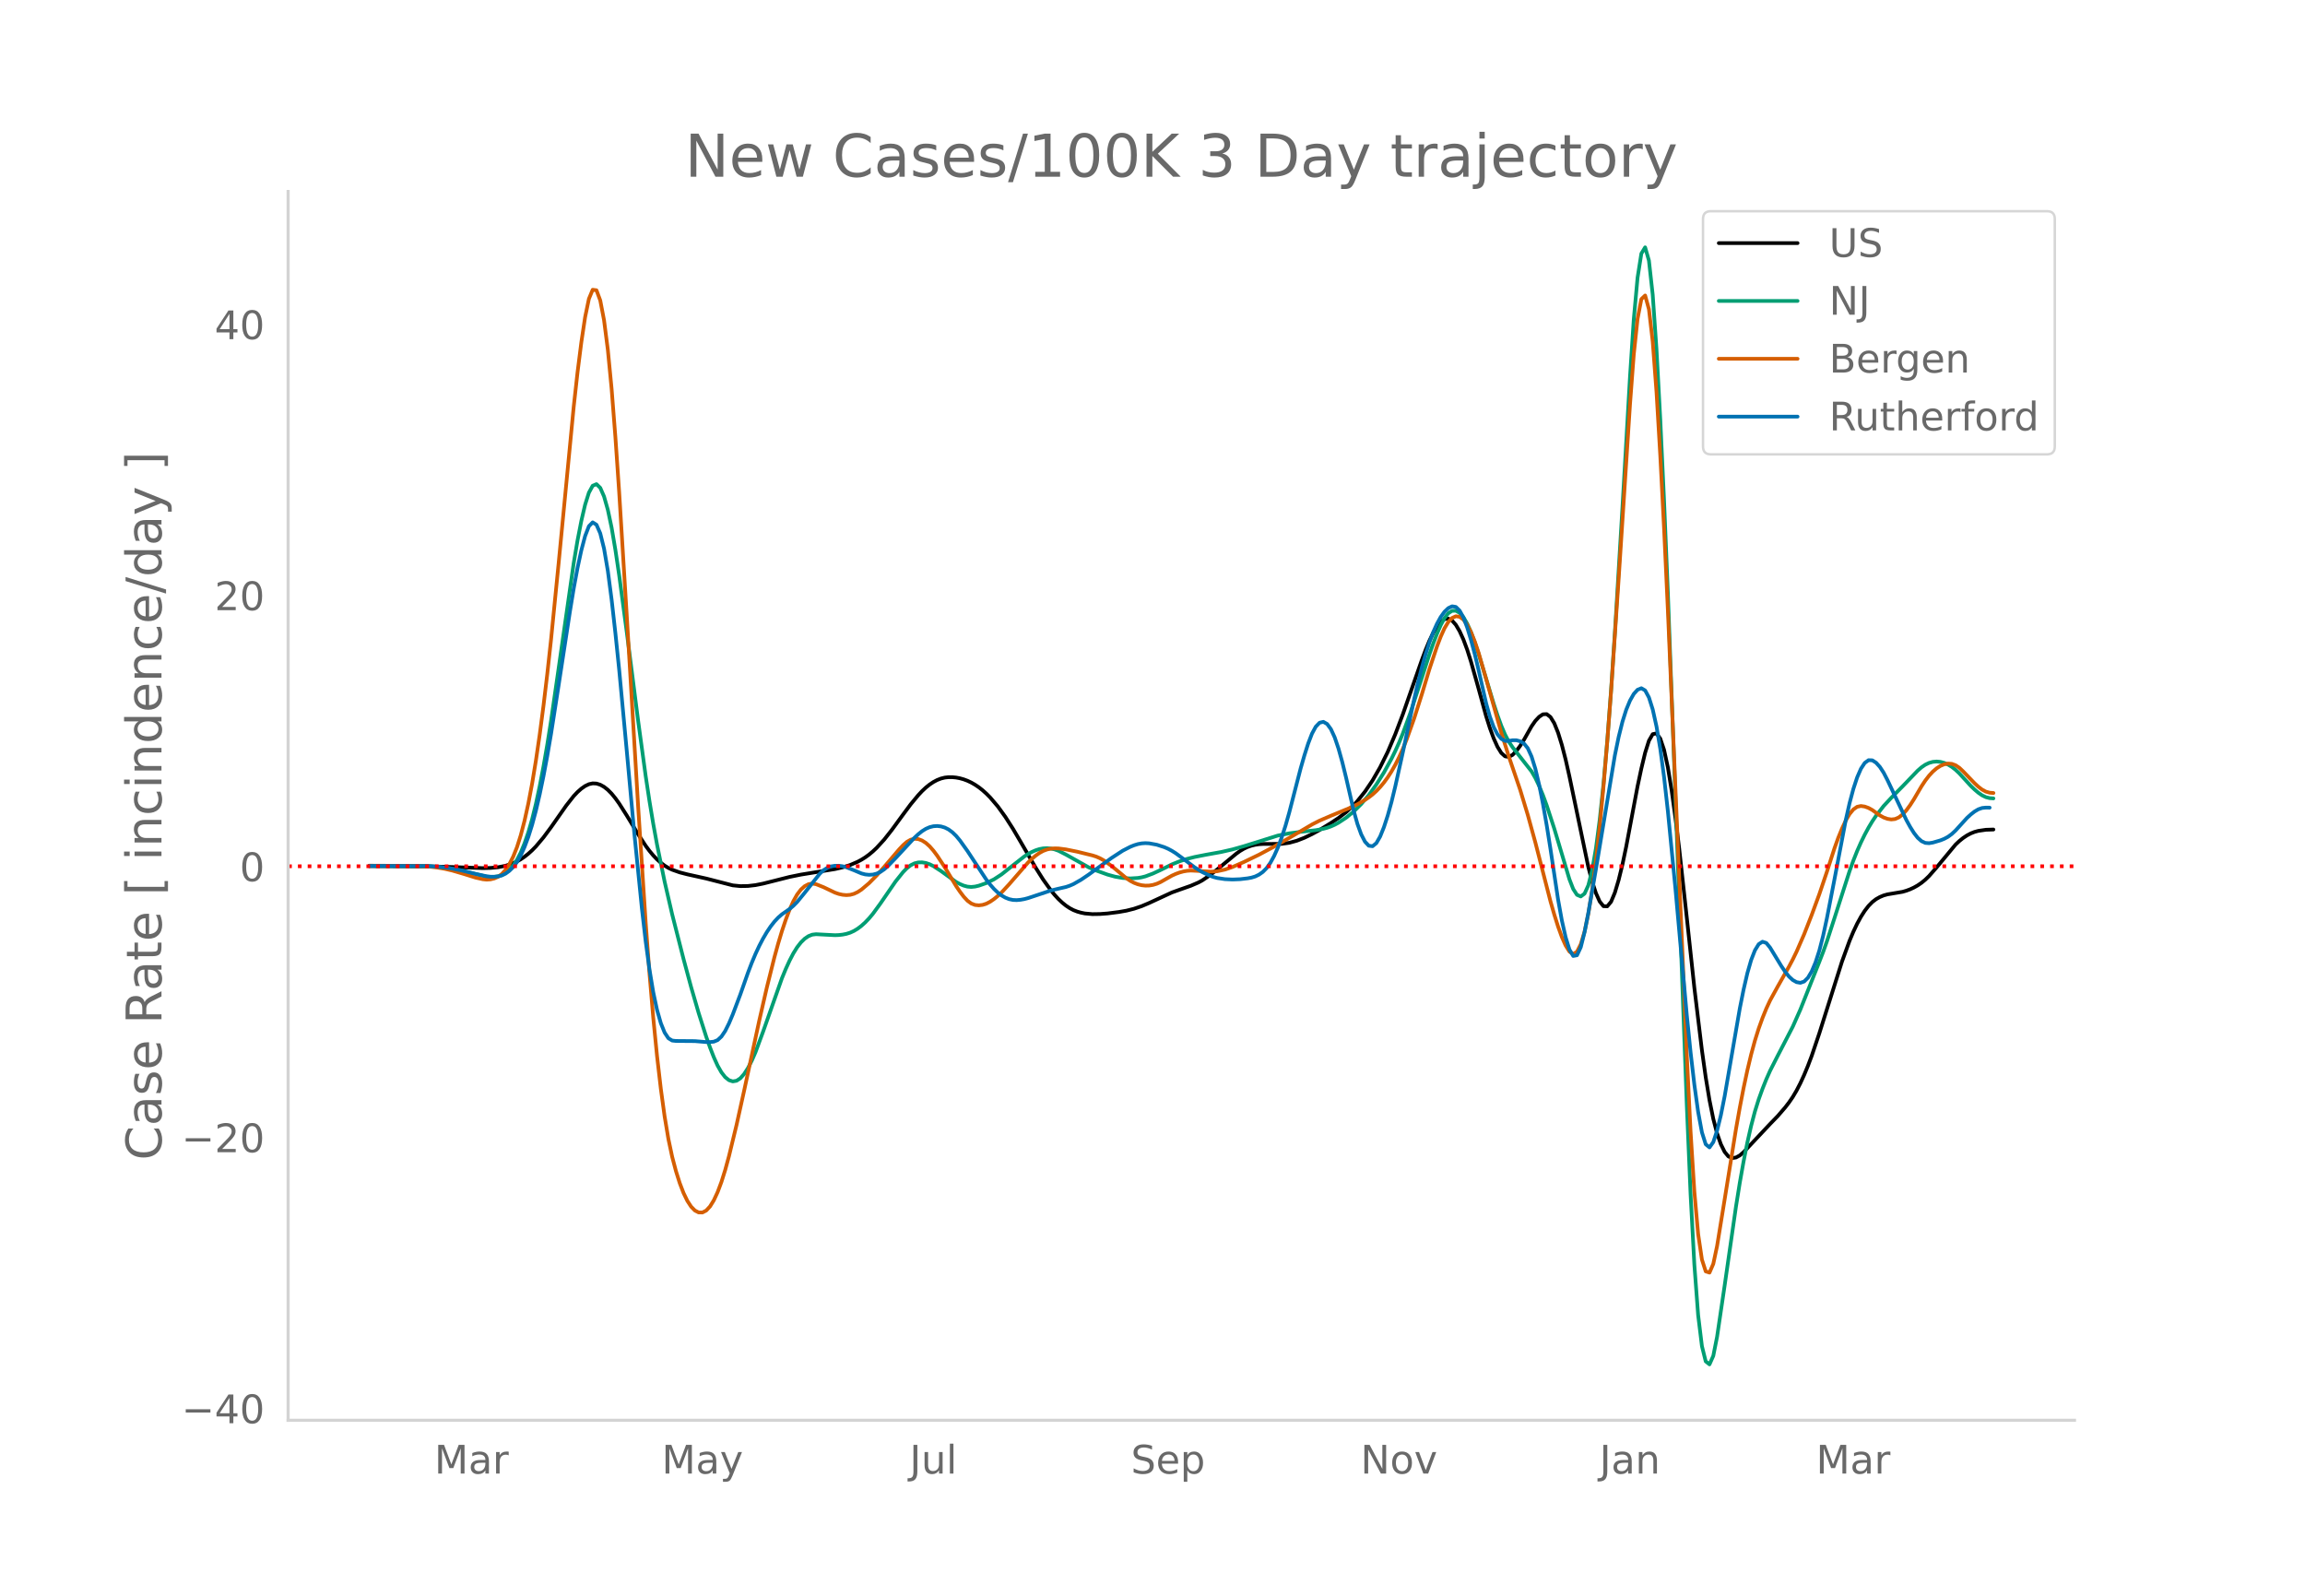 <svg height="864" viewBox="0 0 936 648" width="1248" xmlns="http://www.w3.org/2000/svg" xmlns:xlink="http://www.w3.org/1999/xlink"><defs><style>*{stroke-linecap:butt;stroke-linejoin:round}</style></defs><g id="figure_1"><path d="M0 648h936V0H0z" style="fill:#fff" id="patch_1"/><g id="axes_1"><path d="M117 576.72h725.4V77.76H117z" style="fill:none" id="patch_2"/><path clip-path="url(#p8757c009ef)" d="m149.973 351.714 24.595.086 9.223.272 12.297.448 3.075-.076 3.074-.281 3.075-.602 3.074-1.036 1.537-.713 1.537-.876 1.538-1.044 1.537-1.213 1.537-1.39 1.537-1.574 3.074-3.653 3.075-4.14 6.149-8.773 3.074-3.912 1.537-1.623 1.537-1.357 1.538-1.077 1.537-.739 1.537-.34 1.537.073 1.537.478 1.538.857 1.537 1.207 1.537 1.554 1.537 1.884 1.537 2.148 3.075 4.84 4.611 7.596 3.075 4.717 1.537 2.07 1.537 1.835 1.537 1.604 1.537 1.377 1.538 1.156 1.537.938 1.537.732 3.074 1.086 3.075.79 7.686 1.706 10.76 2.768 3.074.308 3.075-.055 3.074-.354 3.074-.608 4.612-1.16 6.149-1.557 4.611-.94 6.15-1.004 7.685-1.236 3.074-.705 3.075-.946 3.074-1.33 1.537-.826 1.538-.96 1.537-1.119 1.537-1.281 1.537-1.444 3.075-3.356 3.074-3.896 4.612-6.305 3.074-4.134 3.074-3.713 1.537-1.642 1.538-1.442 1.537-1.234 1.537-1.026 1.537-.813 1.537-.599 1.538-.382 1.537-.172 1.537.005 1.537.152 1.537.292 1.538.432 1.537.578 1.537.727 1.537.88 1.537 1.04 1.538 1.209 1.537 1.38 1.537 1.551 3.074 3.604 3.075 4.26 3.074 4.803 3.074 5.224 6.15 10.592 3.074 4.865 3.074 4.288 1.537 1.887 1.537 1.676 1.538 1.46 1.537 1.244 1.537 1.027 1.537.812 1.537.603 1.537.437 1.538.311 3.074.278 3.074-.047 3.075-.23 4.611-.59 3.075-.544 3.074-.778 3.075-1.043 3.074-1.3 9.223-4.267 3.074-1.103 4.612-1.621 3.074-1.326 1.538-.832 3.074-2.063 3.074-2.44 7.686-6.358 1.537-1.098 1.538-.914 1.537-.717 1.537-.526 1.537-.362 1.537-.23 1.538-.1 7.686-.044 3.074-.432 3.074-.845 3.075-1.2 3.074-1.474 3.074-1.682 4.612-2.833 3.074-2.03 3.075-2.348 3.074-2.877 1.537-1.66 3.075-3.834 3.074-4.544 3.074-5.34 3.075-6.2 3.074-7.208 3.075-8.1 3.074-8.804 4.612-13.177 1.537-4.103 1.537-3.736 1.537-3.173 1.537-2.572 1.538-1.938 1.537-1.149 1.537-.202 1.537.774 1.537 1.733 1.537 2.6 1.538 3.379 1.537 4.137 1.537 4.85 3.074 10.93 3.075 11.215 1.537 4.857 1.537 4.155 1.537 3.414 1.538 2.49 1.537 1.383 1.537.239 1.537-.844 1.537-1.61 1.538-2.066 1.537-2.456 3.074-5.452 1.537-2.205 1.537-1.647 1.538-1.024 1.537-.079 1.537 1.189 1.537 2.52 1.537 3.82 1.538 4.965 1.537 5.954 1.537 6.839 7.686 36.843 1.537 5.865 1.537 4.679 1.538 3.432 1.537 1.89 1.537.052 1.537-1.846 1.537-3.673 1.537-5.145 1.538-6.264 1.537-7.31 4.611-24.498 1.538-7.212 1.537-6.402 1.537-4.89 1.537-2.674 1.537-.307 1.538 2.11 1.537 4.574 1.537 7.05 1.537 9.41 1.537 11.198 1.537 12.415 3.075 27.977 3.074 28.548 3.075 25.367 1.537 10.965 1.537 9.314 1.537 7.588 1.537 5.9 1.538 4.409 1.537 3.112 1.537 1.854 1.537.658 1.537-.238 1.538-.833 1.537-1.324 4.611-4.913 6.15-6.54 3.073-3.168 3.075-3.566 1.537-1.995 1.537-2.247 1.537-2.6 1.538-2.976 1.537-3.349 1.537-3.707 1.537-4.052 3.075-9.108 9.223-29.19 3.074-8.443 1.537-3.666 1.537-3.245 1.538-2.823 1.537-2.406 1.537-1.992 1.537-1.578 1.537-1.182 1.538-.87 1.537-.64 1.537-.43 6.149-1.04 1.537-.452 1.537-.573 1.537-.714 1.537-.867 1.538-1.05 1.537-1.264 1.537-1.485 3.074-3.514 7.686-9.263 1.538-1.447 1.537-1.233 1.537-1.024 1.537-.818 1.537-.616 1.538-.421 3.074-.45 3.074-.106h0" style="fill:none;stroke:#000;stroke-linecap:round;stroke-width:1.5" id="line2d_1"/><path clip-path="url(#p8757c009ef)" d="m149.973 351.59 23.058.103 4.611.306 4.612.576 4.611.896 10.76 2.51 1.538.113 1.537-.042 1.537-.216 1.537-.495 1.538-.88 1.537-1.286 1.537-1.717 1.537-2.286 1.537-2.991 1.538-3.723 1.537-4.473 1.537-5.308 1.537-6.23 1.537-7.158 1.537-8.036 1.538-8.861 1.537-9.678 3.074-21.265 6.149-42.913 1.537-9.112 1.537-7.889 1.538-6.588 1.537-4.896 1.537-2.81 1.537-.646 1.537 1.494 1.538 3.507 1.537 5.396 1.537 7.26 1.537 9.033 1.537 10.34 3.075 23.037 4.611 35.942 3.075 22.541 1.537 10.158 1.537 9.262 1.537 8.406 3.075 15.027 3.074 13.314 4.612 18.125 3.074 11.382 3.074 10.583 3.075 9.63 1.537 4.333 1.537 3.948 1.537 3.405 1.537 2.702 1.538 1.97 1.537 1.233 1.537.493 1.537-.254 1.537-1.003 1.538-1.734 1.537-2.384 1.537-2.95 1.537-3.502 3.074-8.323 7.686-21.77 1.538-3.722 1.537-3.376 1.537-2.96 1.537-2.476 1.537-1.98 1.538-1.505 1.537-1.049 1.537-.598 1.537-.183 4.612.245 3.074.153 1.537-.058 1.537-.175 1.538-.303 1.537-.477 1.537-.702 1.537-.934 1.537-1.167 1.538-1.392 1.537-1.612 1.537-1.831 3.074-4.213 6.15-8.935 3.074-3.843 1.537-1.57 1.537-1.181 1.537-.773 1.537-.373 1.537-.035 1.538.247 1.537.517 1.537.77 3.074 1.989 6.15 4.45 1.536.827 1.538.649 1.537.414 1.537.127 1.537-.156 1.537-.359 3.075-1.071 3.074-1.512 3.074-2 4.612-3.659 4.612-3.611 1.537-1 1.537-.84 1.537-.678 1.537-.493 1.538-.286 1.537-.073 1.537.138 1.537.343 1.537.543 3.075 1.567 9.223 5.171 3.074 1.306 4.612 1.66 3.074.844 3.075.525 3.074.182 3.074-.188 1.538-.257 1.537-.393 3.074-1.149 3.074-1.426 4.612-2.285 3.074-1.24 3.075-.993 3.074-.778 4.612-.908 6.148-1.105 4.612-1.055 4.612-1.305 13.834-4.328 4.612-.9 4.611-.612 6.15-.656 3.074-.573 1.537-.412 1.537-.545 1.537-.685 1.537-.822 3.075-2.024 3.074-2.505 3.075-3.05 3.074-3.663 3.074-4.266 3.075-4.865 3.074-5.603 1.537-3.139 1.537-3.413 1.538-3.732 3.074-8.427 4.612-14.068 3.074-9.556 1.537-4.365 1.537-3.983 1.538-3.552 1.537-2.879 1.537-1.962 1.537-.996 1.537-.039 1.537.878 1.538 1.754 1.537 2.622 1.537 3.458 1.537 4.132 1.537 4.649 6.15 20.29 1.536 4.673 1.538 4.236 1.537 3.594 1.537 2.91 1.537 2.28 7.686 9.77 1.537 2.674 1.537 3.214 1.538 3.74 1.537 4.183 3.074 9.433 6.149 20.553 1.537 3.96 1.537 2.373 1.538.656 1.537-1.149 1.537-3.398 1.537-6.091 1.537-8.873 1.538-11.67 1.537-14.543 1.537-17.49 1.537-20.451 1.537-23.223 3.075-50.941 3.074-53.166 1.537-23.37 1.537-16.903 1.538-9.785 1.537-2.539 1.537 5.347 1.537 13.874 1.537 22.15 1.538 28.529 1.537 33.012 1.537 37.116 3.074 83.417 4.612 124.79 1.537 36.209 1.537 28.664 1.537 20.487 1.538 12.604 1.537 6.18 1.537 1.221 1.537-3.448 1.537-7.739 3.075-20.808 4.611-32.125 1.538-9.605 1.537-8.66 1.537-7.717 1.537-6.771 1.537-5.827 1.537-4.93 1.538-4.267 1.537-3.842 1.537-3.464 3.074-6.05 6.15-11.887 3.074-6.934 7.686-19.34 1.537-3.972 1.537-4.303 3.074-9.461 6.149-19.158 1.537-4.265 1.537-3.87 1.538-3.485 1.537-3.145 1.537-2.85 1.537-2.565 1.537-2.29 3.075-3.954 3.074-3.304 4.612-4.67 6.148-6.4 1.538-1.343 1.537-1.051 1.537-.736 1.537-.426 1.537-.133 1.538.14 1.537.408 1.537.676 1.537.94 1.537 1.199 1.538 1.457 4.611 5.042 1.537 1.479 1.538 1.315 1.537 1.07 1.537.74 1.537.393 1.537.11h0" style="fill:none;stroke:#009e73;stroke-linecap:round;stroke-width:1.5" id="line2d_2"/><path clip-path="url(#p8757c009ef)" d="m149.973 351.518 19.983.099 4.612.304 3.074.371 3.075.533 3.074.718 4.611 1.359 4.612 1.442 3.074.696 1.538.148 1.537-.103 1.537-.371 1.537-.67 1.537-1.12 1.538-1.715 1.537-2.343 1.537-3.006 1.537-3.844 1.537-4.857 1.538-5.905 1.537-6.969 1.537-8.104 1.537-9.312 1.537-10.529 1.537-11.72 1.538-12.885 1.537-14.044 3.074-30.9 6.149-63.807 1.537-13.85 1.537-12.132 1.538-10.232 1.537-7.42 1.537-3.694 1.537.214 1.537 4.125 1.538 8.042 1.537 11.969 1.537 15.897 1.537 19.635 1.537 22.423 3.075 49.986 4.611 77.339 3.075 47.422 1.537 20.566 1.537 18.04 1.537 15.556 1.537 13.278 1.538 11.207 1.537 9.178 1.537 7.246 1.537 5.806 1.537 4.86 1.538 4.01 1.537 3.168 1.537 2.354 1.537 1.57 1.537.791 1.537.007 1.538-.807 1.537-1.652 1.537-2.497 1.537-3.312 1.537-4.101 1.538-4.884 1.537-5.626 3.074-12.677 3.075-13.894 6.148-28.488 3.075-13.422 3.074-12.28 1.537-5.587 1.537-5.095 1.538-4.58 1.537-4.051 1.537-3.432 1.537-2.726 1.537-2.016 1.538-1.376 1.537-.81 1.537-.255 1.537.257 3.075 1.232 4.611 2.2 1.537.532 1.537.34 1.538.138 1.537-.113 1.537-.411 1.537-.72 1.537-1.014 3.075-2.602 3.074-3.111 3.075-3.495 6.148-7.197 1.538-1.627 1.537-1.344 1.537-.876 1.537-.372 1.537.124 1.537.576 1.538.982 1.537 1.38 1.537 1.76 1.537 2.051 3.075 4.699 4.611 7.637 1.537 2.254 1.538 2.036 1.537 1.661 1.537 1.131 1.537.59 1.537.15 1.538-.184 1.537-.501 1.537-.805 1.537-1.055 1.537-1.25 1.537-1.432 3.075-3.322 7.686-8.845 1.537-1.473 1.537-1.302 1.537-1.09 1.538-.839 1.537-.577 1.537-.327 1.537-.127 1.537.022 3.075.391 4.611.942 6.149 1.5 1.537.49 1.537.667 1.538.859 3.074 2.203 3.074 2.52 3.075 2.56 1.537 1.036 1.537.81 1.537.588 1.538.372 1.537.166 1.537-.04 1.537-.252 1.537-.468 1.537-.684 4.612-2.613 1.537-.694 1.537-.566 1.538-.424 1.537-.266 1.537-.108 3.074.147 4.612.272 1.537-.01 1.537-.14 3.075-.668 3.074-1.04 4.612-2.03 6.148-2.967 6.15-3.295 7.685-4.444 7.686-4.534 3.074-1.563 4.612-1.982 7.686-3.187 3.074-1.47 3.075-1.776 1.537-1.03 1.537-1.182 1.537-1.391 1.537-1.612 1.538-1.84 1.537-2.102 1.537-2.4 1.537-2.71 1.537-3.051 1.538-3.42 1.537-3.797 3.074-8.626 3.075-9.658 3.074-10.21 3.074-9.22 1.538-4.045 1.537-3.415 1.537-2.545 1.537-1.626 1.537-.707 1.537.22 1.538 1.155 1.537 2.09 1.537 3.005 1.537 3.82 1.537 4.53 3.075 10.661 6.149 21.8 3.074 9.722 4.612 13.545 3.074 10.143 3.074 11.187 6.149 23.937 1.537 5.328 1.537 4.886 1.538 4.253 1.537 3.431 1.537 2.47 1.537 1.002 1.537-.97 1.538-3.045 1.537-5.133 1.537-7.305 1.537-9.556 1.537-11.825 1.538-14.073 1.537-16.228 1.537-18.29 1.537-20.33 3.074-45.54 4.612-70.926 1.537-20.318 1.537-14.435 1.538-8.001 1.537-1.464 1.537 5.589 1.537 13.16 1.537 20.47 1.538 25.954 1.537 29.615 1.537 32.912 7.686 180.855 1.537 30.966 1.537 24.372 1.537 17.242 1.538 10.37 1.537 4.786 1.537.493 1.537-3.544 1.537-7.247 3.075-18.929 4.611-28.638 1.538-8.662 1.537-7.945 1.537-7.2 1.537-6.427 1.537-5.647 1.537-4.893 1.538-4.274 1.537-3.787 1.537-3.326 3.074-5.599 4.612-8.156 1.537-2.91 1.537-3.152 3.075-7.08 3.074-7.855 3.075-8.37 3.074-9.09 3.074-9.54 1.537-4.277 1.538-3.787 1.537-3.271 1.537-2.63 1.537-1.861 1.537-1.068 1.538-.316 1.537.226 1.537.559 1.537.85 3.075 2.182 1.537.847 1.537.555 1.537.243 1.537-.165 1.538-.668 1.537-1.192 1.537-1.695 1.537-2.099 1.537-2.403 3.075-5.247 1.537-2.328 1.537-1.992 1.537-1.657 1.537-1.32 1.538-.983 1.537-.643 1.537-.293 1.537.11 1.537.568 1.538 1.037 1.537 1.46 4.611 4.794 1.538 1.42 1.537 1.183 1.537.822 1.537.435 1.537.12h0" style="fill:none;stroke:#d55e00;stroke-linecap:round;stroke-width:1.5" id="line2d_3"/><path clip-path="url(#p8757c009ef)" d="m149.973 351.602 23.058.068 4.611.274 4.612.53 4.611.846 6.149 1.506 4.612 1.013 1.537.156 1.537.02 1.537-.136 1.537-.39 1.538-.745 1.537-1.118 1.537-1.517 1.537-2.049 1.537-2.713 1.538-3.404 1.537-4.108 1.537-4.887 1.537-5.738 1.537-6.597 1.537-7.415 1.538-8.194 1.537-8.966 3.074-19.715 4.612-30.095 1.537-9.349 1.537-8.277 1.537-7.11 1.538-5.83 1.537-3.984 1.537-1.568 1.537.958 1.537 3.512 1.538 6.192 1.537 9.002 1.537 11.69 1.537 13.654 1.537 14.89 3.075 32.9 3.074 33.54 3.074 30.498 1.538 13.363 1.537 11.361 1.537 9.247 1.537 7.182 1.537 5.373 1.538 3.818 1.537 2.315 1.537.933 1.537.167 7.686.061 4.612.388 1.537-.009 1.537-.16 1.537-.632 1.537-1.421 1.538-2.276 1.537-3.08 1.537-3.635 3.074-8.136 3.075-8.742 1.537-4.028 1.537-3.661 1.537-3.297 1.537-2.95 1.538-2.621 1.537-2.294 1.537-1.969 1.537-1.65 1.537-1.341 3.075-2.14 1.537-1.282 1.537-1.551 3.075-3.746 6.148-7.782 1.538-1.402 1.537-.977 1.537-.568 1.537-.246 1.537-.011 1.537.206 1.538.413 3.074 1.204 3.074 1.306 1.538.397 1.537.157 1.537-.092 1.537-.38 1.537-.707 1.538-1.042 1.537-1.355 3.074-3.181 7.686-8.3 1.537-1.427 1.537-1.235 1.538-.96 1.537-.669 1.537-.38 1.537-.098 1.537.175 1.538.455 1.537.772 1.537 1.13 1.537 1.492 1.537 1.838 3.075 4.307 7.686 11.671 1.537 1.97 1.537 1.746 1.537 1.468 1.537 1.178 1.538.89 1.537.608 1.537.331 1.537.069 1.537-.134 1.538-.275 1.537-.403 9.223-3.073 3.074-.749 3.075-.698 1.537-.516 1.537-.671 3.074-1.751 3.075-2.081 9.223-6.704 4.612-3.007 3.074-1.585 1.537-.623 1.537-.475 1.538-.291 1.537-.102 1.537.08 3.074.564 3.075.99 1.537.673 1.537.817 1.537.965 3.075 2.27 4.611 3.463 3.075 1.923 3.074 1.476 1.537.544 1.537.408 3.075.454 3.074.142 3.074-.12 3.075-.357 1.537-.285 1.537-.466 1.537-.748 1.538-1.08 1.537-1.55 1.537-2.158 1.537-2.798 1.537-3.437 1.538-4.088 1.537-4.75 1.537-5.416 4.611-17.85 1.538-5.323 1.537-4.82 1.537-3.99 1.537-2.825 1.537-1.597 1.538-.367 1.537.867 1.537 2.105 1.537 3.344 1.537 4.54 1.538 5.512 1.537 6.264 3.074 13.356 1.537 5.473 1.538 4.236 1.537 2.983 1.537 1.637 1.537.197 1.537-1.26 1.537-2.665 1.538-3.811 1.537-4.699 1.537-5.534 1.537-6.313 3.075-13.863 4.611-21.678 1.537-6.626 1.538-6.052 1.537-5.437 1.537-4.782 1.537-4.12 1.537-3.455 1.538-2.793 1.537-2.127 1.537-1.463 1.537-.745 1.537.243 1.537 1.5 1.538 2.809 1.537 4.065 1.537 5.05 1.537 5.768 1.537 6.428 3.075 13.541 1.537 5.485 1.537 4.192 1.537 2.93 1.538 1.811 1.537.835 1.537.001 1.537-.272 1.537.015 1.538.417 1.537.915 1.537 1.904 1.537 3.384 1.537 4.962 1.537 6.486 1.538 7.747 1.537 8.742 1.537 9.685 3.074 20.422 1.538 8.522 1.537 6.806 1.537 4.98 1.537 2.616 1.537-.288 1.538-3.3 1.537-6.105 1.537-7.874 3.074-17.689 7.686-46.194 1.537-7.48 1.538-6.168 1.537-4.885 1.537-3.728 1.537-2.702 1.537-1.7 1.538-.613 1.537.901 1.537 2.842 1.537 4.869 1.537 6.925 1.538 9.132 1.537 11.489 1.537 13.74 3.074 31.511 4.612 51.304 1.537 15.133 1.537 13.166 1.537 11.066 1.538 8.29 1.537 4.839 1.537 1.254 1.537-2.152 1.537-4.66 1.538-6.273 1.537-7.704 6.149-35.626 1.537-7.666 1.537-6.667 1.537-5.342 1.537-3.94 1.537-2.493 1.538-.997 1.537.508 1.537 1.877 4.612 7.57 1.537 2.269 1.537 1.928 1.537 1.411 1.537.86 1.538.267 1.537-.53 1.537-1.536 1.537-2.58 1.537-3.638 1.538-4.771 1.537-5.976 1.537-7.106 3.074-15.828 4.612-24.211 1.537-6.818 1.537-5.751 1.537-4.672 1.538-3.532 1.537-2.332 1.537-1.12 1.537.048 1.537.986 1.538 1.696 1.537 2.362 1.537 2.968 7.686 16.244 1.537 2.792 1.537 2.45 1.537 1.973 1.538 1.357 1.537.715 1.537.119 1.537-.254 3.075-.901 1.537-.62 1.537-.828 1.537-1.123 1.537-1.435 4.612-5.078 1.537-1.412 1.537-1.2 1.538-.908 1.537-.538 1.537-.153 1.537.02h0" style="fill:none;stroke:#0072b2;stroke-linecap:round;stroke-width:1.5" id="line2d_4"/><path clip-path="url(#p8757c009ef)" d="M117 351.75h725.4" style="fill:none;stroke:red;stroke-dasharray:1.5,2.475;stroke-dashoffset:0;stroke-width:1.5" id="line2d_5"/><path d="M117 576.72V77.76" style="fill:none;stroke:#d3d3d3;stroke-linecap:square;stroke-linejoin:miter;stroke-width:1.25" id="patch_3"/><path d="M117 576.72h725.4" style="fill:none;stroke:#d3d3d3;stroke-linecap:square;stroke-linejoin:miter;stroke-width:1.25" id="patch_4"/><g id="matplotlib.axis_1"><g id="xtick_1"><g style="fill:#696969" transform="matrix(.16 0 0 -.16 176.383 598.378)" id="text_1"><defs><path d="M9.813 72.906h14.703l18.593-49.61 18.703 49.61h14.704V0H66.89v64.016l-18.797-50h-9.907l-18.796 50V0H9.813z" id="DejaVuSans-77"/><path d="M34.281 27.484q-10.89 0-15.093-2.484-4.204-2.484-4.204-8.5 0-4.781 3.157-7.594 3.156-2.797 8.562-2.797 7.485 0 12 5.297 4.516 5.297 4.516 14.078v2zm17.922 3.72V0H43.22v8.297Q40.14 3.328 35.547.953q-4.594-2.375-11.234-2.375-8.391 0-13.36 4.719Q6 8.016 6 15.922q0 9.219 6.172 13.906 6.187 4.688 18.437 4.688h12.61v.89q0 6.203-4.078 9.594-4.078 3.39-11.453 3.39-4.688 0-9.141-1.124-4.438-1.125-8.531-3.375v8.312q4.921 1.906 9.562 2.844 4.64.953 9.031.953 11.875 0 17.735-6.156 5.86-6.14 5.86-18.64z" id="DejaVuSans-97"/><path d="M41.11 46.297q-1.516.875-3.297 1.281Q36.03 48 33.89 48q-7.625 0-11.703-4.953-4.079-4.953-4.079-14.234V0H9.08v54.688h9.03v-8.5q2.844 4.984 7.375 7.39Q30.031 56 36.531 56q.922 0 2.047-.125 1.125-.11 2.484-.36z" id="DejaVuSans-114"/></defs><use xlink:href="#DejaVuSans-77"/><use x="86.279" xlink:href="#DejaVuSans-97"/><use x="147.559" xlink:href="#DejaVuSans-114"/></g></g><g id="xtick_2"><g style="fill:#696969" transform="matrix(.16 0 0 -.16 268.705 598.378)" id="text_2"><defs><path d="M32.172-5.078q-3.797-9.766-7.422-12.735-3.61-2.984-9.656-2.984H7.906v7.516h5.282q3.703 0 5.75 1.765Q21-9.766 23.483-3.219l1.61 4.094-22.11 53.813H12.5l17.094-42.766 17.093 42.766h9.516z" id="DejaVuSans-121"/></defs><use xlink:href="#DejaVuSans-77"/><use x="86.279" xlink:href="#DejaVuSans-97"/><use x="147.559" xlink:href="#DejaVuSans-121"/></g></g><g id="xtick_3"><g style="fill:#696969" transform="matrix(.16 0 0 -.16 369.362 598.378)" id="text_3"><defs><path d="M9.813 72.906h9.859V5.078q0-13.187-5-19.14-5-5.954-16.094-5.954h-3.75v8.297h3.078q6.531 0 9.219 3.672Q9.813-4.39 9.813 5.078z" id="DejaVuSans-74"/><path d="M8.5 21.578v33.11h8.984V21.922q0-7.766 3.016-11.656 3.031-3.875 9.094-3.875 7.265 0 11.484 4.64 4.234 4.64 4.234 12.656v31h8.985V0h-8.984v8.406Q42.047 3.422 37.718 1q-4.313-2.422-10.032-2.422-9.421 0-14.312 5.86Q8.5 10.296 8.5 21.578zM31.11 56z" id="DejaVuSans-117"/><path d="M9.422 75.984h8.984V0H9.422z" id="DejaVuSans-108"/></defs><use xlink:href="#DejaVuSans-74"/><use x="29.492" xlink:href="#DejaVuSans-117"/><use x="92.871" xlink:href="#DejaVuSans-108"/></g></g><g id="xtick_4"><g style="fill:#696969" transform="matrix(.16 0 0 -.16 459.24 598.378)" id="text_4"><defs><path d="M53.516 70.516V60.89q-5.61 2.687-10.594 4-4.984 1.328-9.625 1.328-8.047 0-12.422-3.125t-4.375-8.89q0-4.845 2.906-7.313 2.907-2.453 11.016-3.97l5.953-1.218q11.031-2.11 16.281-7.406 5.25-5.297 5.25-14.172 0-10.61-7.11-16.078-7.093-5.469-20.812-5.469-5.172 0-11.015 1.172Q13.14.922 6.89 3.219v10.156q6-3.36 11.765-5.078 5.766-1.703 11.328-1.703 8.438 0 13.032 3.312 4.593 3.328 4.593 9.485 0 5.359-3.297 8.39-3.296 3.032-10.812 4.547L27.484 33.5q-11.03 2.188-15.968 6.875-4.922 4.688-4.922 13.047 0 9.672 6.812 15.234 6.813 5.563 18.766 5.563 5.14 0 10.453-.938 5.328-.922 10.89-2.765z" id="DejaVuSans-83"/><path d="M56.203 29.594v-4.39H14.891q.593-9.282 5.593-14.142 5-4.859 13.938-4.859 5.172 0 10.031 1.266 4.86 1.265 9.656 3.812v-8.5Q49.266.734 44.187-.344 39.11-1.422 33.892-1.422q-13.094 0-20.735 7.61-7.64 7.625-7.64 20.625 0 13.421 7.25 21.296Q20.016 56 32.328 56q11.031 0 17.453-7.11 6.422-7.093 6.422-19.296zm-8.984 2.64q-.094 7.36-4.125 11.75-4.032 4.407-10.672 4.407-7.516 0-12.031-4.25-4.516-4.25-5.203-11.97z" id="DejaVuSans-101"/><path d="M18.11 8.203v-29H9.077v75.484h9.031v-8.296q2.844 4.875 7.157 7.234Q29.594 56 35.594 56q9.968 0 16.187-7.906 6.235-7.907 6.235-20.797T51.78 6.484q-6.218-7.906-16.187-7.906-6 0-10.328 2.375-4.313 2.375-7.157 7.25zm30.578 19.094q0 9.906-4.079 15.547-4.078 5.64-11.203 5.64-7.14 0-11.218-5.64-4.079-5.64-4.079-15.547 0-9.906 4.078-15.547 4.079-5.64 11.22-5.64 7.124 0 11.202 5.64t4.078 15.547z" id="DejaVuSans-112"/></defs><use xlink:href="#DejaVuSans-83"/><use x="63.477" xlink:href="#DejaVuSans-101"/><use x="125" xlink:href="#DejaVuSans-112"/></g></g><g id="xtick_5"><g style="fill:#696969" transform="matrix(.16 0 0 -.16 552.473 598.378)" id="text_5"><defs><path d="M9.813 72.906h13.28l32.329-60.984v60.984h9.562V0h-13.28L19.39 60.984V0H9.813z" id="DejaVuSans-78"/><path d="M30.61 48.39q-7.22 0-11.422-5.64-4.204-5.64-4.204-15.453 0-9.813 4.172-15.453 4.188-5.64 11.453-5.64 7.188 0 11.375 5.655 4.203 5.672 4.203 15.438 0 9.719-4.203 15.406-4.187 5.688-11.375 5.688zm0 7.61q11.718 0 18.406-7.625 6.703-7.61 6.703-21.078 0-13.422-6.703-21.078-6.688-7.64-18.407-7.64-11.765 0-18.437 7.64-6.656 7.656-6.656 21.078 0 13.469 6.656 21.078Q18.844 56 30.609 56z" id="DejaVuSans-111"/><path d="M2.984 54.688H12.5L29.594 8.797l17.093 45.89h9.516L35.687 0H23.485z" id="DejaVuSans-118"/></defs><use xlink:href="#DejaVuSans-78"/><use x="74.805" xlink:href="#DejaVuSans-111"/><use x="135.986" xlink:href="#DejaVuSans-118"/></g></g><g id="xtick_6"><g style="fill:#696969" transform="matrix(.16 0 0 -.16 649.525 598.378)" id="text_6"><defs><path d="M54.89 33.016V0h-8.984v32.719q0 7.765-3.031 11.61-3.031 3.858-9.078 3.858-7.281 0-11.484-4.64-4.204-4.625-4.204-12.64V0H9.08v54.688h9.03v-8.5q3.235 4.937 7.594 7.374Q30.078 56 35.797 56q9.422 0 14.25-5.828 4.844-5.828 4.844-17.156z" id="DejaVuSans-110"/></defs><use xlink:href="#DejaVuSans-74"/><use x="29.492" xlink:href="#DejaVuSans-97"/><use x="90.771" xlink:href="#DejaVuSans-110"/></g></g><g id="xtick_7"><g style="fill:#696969" transform="matrix(.16 0 0 -.16 737.457 598.378)" id="text_7"><use xlink:href="#DejaVuSans-77"/><use x="86.279" xlink:href="#DejaVuSans-97"/><use x="147.559" xlink:href="#DejaVuSans-114"/></g></g></g><g id="matplotlib.axis_2"><g id="ytick_1"><g style="fill:#696969" transform="matrix(.16 0 0 -.16 73.733 577.933)" id="text_8"><defs><path d="M10.594 35.5h62.593v-8.297H10.594z" id="DejaVuSans-8722"/><path d="M37.797 64.313 12.89 25.39h24.906zm-2.594 8.593H47.61V25.391h10.407v-8.203H47.609V0h-9.812v17.188H4.89v9.515z" id="DejaVuSans-52"/><path d="M31.781 66.406q-7.61 0-11.453-7.5Q16.5 51.422 16.5 36.375q0-14.984 3.828-22.484 3.844-7.5 11.453-7.5 7.672 0 11.5 7.5 3.844 7.5 3.844 22.484 0 15.047-3.844 22.531-3.828 7.5-11.5 7.5zm0 7.813q12.266 0 18.735-9.703 6.468-9.688 6.468-28.141 0-18.406-6.468-28.11-6.47-9.687-18.735-9.687-12.25 0-18.718 9.688-6.47 9.703-6.47 28.109 0 18.453 6.47 28.14Q19.53 74.22 31.78 74.22z" id="DejaVuSans-48"/></defs><use xlink:href="#DejaVuSans-8722"/><use x="83.789" xlink:href="#DejaVuSans-52"/><use x="147.412" xlink:href="#DejaVuSans-48"/></g></g><g id="ytick_2"><g style="fill:#696969" transform="matrix(.16 0 0 -.16 73.733 467.881)" id="text_9"><defs><path d="M19.188 8.297h34.421V0H7.33v8.297q5.609 5.812 15.296 15.594 9.703 9.797 12.188 12.64 4.734 5.313 6.609 9 1.89 3.688 1.89 7.25 0 5.813-4.078 9.469-4.078 3.672-10.625 3.672-4.64 0-9.797-1.61-5.14-1.609-11-4.89v9.969Q13.767 71.78 18.938 73q5.188 1.219 9.485 1.219 11.328 0 18.062-5.672 6.735-5.656 6.735-15.125 0-4.5-1.688-8.531-1.672-4.016-6.125-9.485-1.218-1.422-7.765-8.187-6.532-6.766-18.453-18.922z" id="DejaVuSans-50"/></defs><use xlink:href="#DejaVuSans-8722"/><use x="83.789" xlink:href="#DejaVuSans-50"/><use x="147.412" xlink:href="#DejaVuSans-48"/></g></g><g id="ytick_3"><use xlink:href="#DejaVuSans-48" style="fill:#696969" transform="matrix(.16 0 0 -.16 97.32 357.83)" id="text_10"/></g><g id="ytick_4"><g style="fill:#696969" transform="matrix(.16 0 0 -.16 87.14 247.778)" id="text_11"><use xlink:href="#DejaVuSans-50"/><use x="63.623" xlink:href="#DejaVuSans-48"/></g></g><g id="ytick_5"><g style="fill:#696969" transform="matrix(.16 0 0 -.16 87.14 137.726)" id="text_12"><use xlink:href="#DejaVuSans-52"/><use x="63.623" xlink:href="#DejaVuSans-48"/></g></g><g style="fill:#696969" transform="matrix(0 -.2 -.2 0 65.573 471.138)" id="text_13"><defs><path d="M64.406 67.281v-10.39q-4.984 4.64-10.625 6.922-5.64 2.296-11.984 2.296-12.5 0-19.14-7.64-6.641-7.64-6.641-22.094 0-14.406 6.64-22.047 6.64-7.64 19.14-7.64 6.345 0 11.985 2.296 5.64 2.297 10.625 6.938V5.609Q59.234 2.094 53.437.33q-5.78-1.75-12.218-1.75-16.563 0-26.094 10.124-9.516 10.14-9.516 27.672 0 17.578 9.516 27.703 9.531 10.14 26.094 10.14 6.531 0 12.312-1.734 5.797-1.734 10.875-5.203z" id="DejaVuSans-67"/><path d="M44.281 53.078v-8.5q-3.797 1.953-7.906 2.922-4.094.984-8.5.984-6.688 0-10.031-2.047-3.344-2.046-3.344-6.156 0-3.125 2.39-4.906 2.391-1.781 9.626-3.39l3.078-.688q9.562-2.047 13.593-5.781 4.032-3.735 4.032-10.422 0-7.625-6.032-12.078-6.03-4.438-16.578-4.438-4.39 0-9.156.86Q10.688.296 5.422 2v9.281q4.984-2.594 9.812-3.89 4.829-1.282 9.579-1.282 6.343 0 9.75 2.172 3.421 2.172 3.421 6.125 0 3.656-2.468 5.61-2.453 1.953-10.813 3.765l-3.125.735q-8.344 1.75-12.062 5.39-3.704 3.64-3.704 9.985 0 7.718 5.47 11.906Q16.75 56 26.811 56q4.97 0 9.36-.734 4.406-.72 8.11-2.188z" id="DejaVuSans-115"/><path d="M44.39 34.188q3.172-1.079 6.172-4.594 3-3.516 6.032-9.672L66.609 0H56l-9.313 18.703q-3.624 7.328-7.015 9.719-3.39 2.39-9.25 2.39h-10.75V0h-9.86v72.906h22.266q12.5 0 18.656-5.234 6.157-5.219 6.157-15.766 0-6.89-3.203-11.437-3.204-4.532-9.297-6.282zM19.673 64.797V38.922h12.406q7.125 0 10.766 3.297 3.64 3.297 3.64 9.687 0 6.39-3.64 9.64-3.64 3.25-10.766 3.25z" id="DejaVuSans-82"/><path d="M18.313 70.219V54.688h18.5v-6.985h-18.5V18.016q0-6.688 1.828-8.594 1.828-1.906 7.453-1.906h9.218V0h-9.218q-10.407 0-14.36 3.875-3.953 3.89-3.953 14.14v29.688H2.687v6.984h6.594V70.22z" id="DejaVuSans-116"/><path d="M8.594 75.984h20.703V69H17.578V-6.203h11.719v-6.984H8.594z" id="DejaVuSans-91"/><path d="M9.422 54.688h8.984V0H9.422zm0 21.296h8.984v-11.39H9.422z" id="DejaVuSans-105"/><path d="M48.781 52.594v-8.407q-3.812 2.11-7.64 3.157-3.828 1.047-7.735 1.047-8.75 0-13.593-5.547-4.829-5.532-4.829-15.547 0-10.016 4.829-15.563 4.843-5.53 13.593-5.53 3.907 0 7.735 1.046 3.828 1.047 7.64 3.156V2.094Q45.016.344 40.984-.531q-4.015-.89-8.562-.89-12.36 0-19.64 7.765-7.266 7.765-7.266 20.953 0 13.375 7.343 21.031Q20.22 56 33.016 56q4.14 0 8.093-.86 3.953-.843 7.672-2.546z" id="DejaVuSans-99"/><path d="M45.406 46.39v29.594h8.985V0h-8.985v8.203Q42.578 3.328 38.25.953q-4.313-2.375-10.375-2.375-9.906 0-16.14 7.906-6.22 7.922-6.22 20.813 0 12.89 6.22 20.797Q17.968 56 27.874 56q6.063 0 10.375-2.375 4.328-2.36 7.156-7.234zm-30.61-19.093q0-9.906 4.079-15.547 4.078-5.64 11.203-5.64 7.125 0 11.219 5.64 4.11 5.64 4.11 15.547 0 9.906-4.11 15.547-4.094 5.64-11.219 5.64-7.125 0-11.203-5.64-4.078-5.64-4.078-15.547z" id="DejaVuSans-100"/><path d="M25.39 72.906h8.297L8.297-9.28H0z" id="DejaVuSans-47"/><path d="M30.422 75.984v-89.171H9.719v6.984H21.39V69H9.719v6.984z" id="DejaVuSans-93"/></defs><use xlink:href="#DejaVuSans-67"/><use x="69.824" xlink:href="#DejaVuSans-97"/><use x="131.104" xlink:href="#DejaVuSans-115"/><use x="183.203" xlink:href="#DejaVuSans-101"/><use x="244.727" xlink:href="#DejaVuSans-32"/><use x="276.514" xlink:href="#DejaVuSans-82"/><use x="343.746" xlink:href="#DejaVuSans-97"/><use x="405.025" xlink:href="#DejaVuSans-116"/><use x="444.234" xlink:href="#DejaVuSans-101"/><use x="505.758" xlink:href="#DejaVuSans-32"/><use x="537.545" xlink:href="#DejaVuSans-91"/><use x="576.559" xlink:href="#DejaVuSans-32"/><use x="608.346" xlink:href="#DejaVuSans-105"/><use x="636.129" xlink:href="#DejaVuSans-110"/><use x="699.508" xlink:href="#DejaVuSans-99"/><use x="754.488" xlink:href="#DejaVuSans-105"/><use x="782.271" xlink:href="#DejaVuSans-110"/><use x="845.65" xlink:href="#DejaVuSans-100"/><use x="909.127" xlink:href="#DejaVuSans-101"/><use x="970.65" xlink:href="#DejaVuSans-110"/><use x="1034.029" xlink:href="#DejaVuSans-99"/><use x="1089.01" xlink:href="#DejaVuSans-101"/><use x="1150.533" xlink:href="#DejaVuSans-47"/><use x="1184.225" xlink:href="#DejaVuSans-100"/><use x="1247.701" xlink:href="#DejaVuSans-97"/><use x="1308.98" xlink:href="#DejaVuSans-121"/><use x="1368.16" xlink:href="#DejaVuSans-32"/><use x="1399.947" xlink:href="#DejaVuSans-93"/></g></g><g style="fill:#696969" transform="matrix(.24 0 0 -.24 278.113 71.76)" id="text_14"><defs><path d="M4.203 54.688h8.985l11.234-42.672 11.172 42.672h10.593l11.235-42.672 11.187 42.672h8.985L63.28 0H52.688L40.922 44.828 29.109 0H18.5z" id="DejaVuSans-119"/><path d="M12.406 8.297h16.11v55.625l-17.532-3.516v8.985l17.438 3.515h9.86V8.296H54.39V0H12.406z" id="DejaVuSans-49"/><path d="M9.813 72.906h9.859V42.094L52.39 72.906h12.703L28.906 38.922 67.672 0H54.688L19.672 35.11V0h-9.86z" id="DejaVuSans-75"/><path d="M40.578 39.313Q47.656 37.797 51.625 33q3.984-4.781 3.984-11.813 0-10.78-7.422-16.703-7.421-5.906-21.093-5.906-4.578 0-9.438.906-4.86.907-10.031 2.72v9.515q4.094-2.39 8.969-3.61 4.89-1.218 10.218-1.218 9.266 0 14.125 3.656 4.86 3.656 4.86 10.64 0 6.454-4.516 10.079-4.515 3.64-12.562 3.64h-8.5v8.11h8.89q7.266 0 11.125 2.906 3.86 2.906 3.86 8.375 0 5.61-3.985 8.61-3.968 3.015-11.39 3.015-4.063 0-8.703-.89-4.641-.876-10.203-2.72v8.782q5.624 1.562 10.53 2.344 4.907.78 9.25.78 11.235 0 17.766-5.109 6.547-5.093 6.547-13.78 0-6.063-3.468-10.235-3.47-4.172-9.86-5.782z" id="DejaVuSans-51"/><path d="M19.672 64.797V8.109h11.922q15.093 0 22.093 6.829 7 6.843 7 21.593 0 14.64-7 21.453-7 6.813-22.093 6.813zm-9.86 8.11h20.266q21.188 0 31.094-8.813 9.922-8.813 9.922-27.563 0-18.86-9.969-27.703Q51.172 0 30.078 0H9.813z" id="DejaVuSans-68"/><path d="M9.422 54.688h8.984V-.984q0-10.438-3.984-15.125-3.969-4.688-12.813-4.688h-3.421v7.61H.594q5.125 0 6.968 2.374 1.86 2.36 1.86 9.829zm0 21.296h8.984v-11.39H9.422z" id="DejaVuSans-106"/></defs><use xlink:href="#DejaVuSans-78"/><use x="74.805" xlink:href="#DejaVuSans-101"/><use x="136.328" xlink:href="#DejaVuSans-119"/><use x="218.115" xlink:href="#DejaVuSans-32"/><use x="249.902" xlink:href="#DejaVuSans-67"/><use x="319.727" xlink:href="#DejaVuSans-97"/><use x="381.006" xlink:href="#DejaVuSans-115"/><use x="433.105" xlink:href="#DejaVuSans-101"/><use x="494.629" xlink:href="#DejaVuSans-115"/><use x="546.729" xlink:href="#DejaVuSans-47"/><use x="580.42" xlink:href="#DejaVuSans-49"/><use x="644.043" xlink:href="#DejaVuSans-48"/><use x="707.666" xlink:href="#DejaVuSans-48"/><use x="771.289" xlink:href="#DejaVuSans-75"/><use x="836.865" xlink:href="#DejaVuSans-32"/><use x="868.652" xlink:href="#DejaVuSans-51"/><use x="932.275" xlink:href="#DejaVuSans-32"/><use x="964.063" xlink:href="#DejaVuSans-68"/><use x="1041.064" xlink:href="#DejaVuSans-97"/><use x="1102.344" xlink:href="#DejaVuSans-121"/><use x="1161.523" xlink:href="#DejaVuSans-32"/><use x="1193.311" xlink:href="#DejaVuSans-116"/><use x="1232.52" xlink:href="#DejaVuSans-114"/><use x="1273.633" xlink:href="#DejaVuSans-97"/><use x="1334.912" xlink:href="#DejaVuSans-106"/><use x="1362.695" xlink:href="#DejaVuSans-101"/><use x="1424.219" xlink:href="#DejaVuSans-99"/><use x="1479.199" xlink:href="#DejaVuSans-116"/><use x="1518.408" xlink:href="#DejaVuSans-111"/><use x="1579.59" xlink:href="#DejaVuSans-114"/><use x="1620.703" xlink:href="#DejaVuSans-121"/></g><g id="legend_1"><path d="M694.75 184.5H831.2q3.2 0 3.2-3.2V88.96q0-3.2-3.2-3.2H694.75q-3.2 0-3.2 3.2v92.34q0 3.2 3.2 3.2z" style="fill:none;opacity:.8;stroke:#ccc;stroke-linejoin:miter" id="patch_5"/><path d="M697.95 98.718h32" style="fill:none;stroke:#000;stroke-linecap:round;stroke-width:1.5" id="line2d_6"/><g style="fill:#696969" transform="matrix(.16 0 0 -.16 742.75 104.317)" id="text_15"><defs><path d="M8.688 72.906h9.921V28.61q0-11.718 4.235-16.875 4.25-5.14 13.781-5.14 9.469 0 13.719 5.14 4.25 5.157 4.25 16.875v44.297H64.5V27.391q0-14.25-7.063-21.532-7.046-7.28-20.812-7.28-13.828 0-20.89 7.28-7.047 7.282-7.047 21.532z" id="DejaVuSans-85"/></defs><use xlink:href="#DejaVuSans-85"/><use x="73.193" xlink:href="#DejaVuSans-83"/></g><path d="M697.95 122.203h32" style="fill:none;stroke:#009e73;stroke-linecap:round;stroke-width:1.5" id="line2d_8"/><g style="fill:#696969" transform="matrix(.16 0 0 -.16 742.75 127.802)" id="text_16"><use xlink:href="#DejaVuSans-78"/><use x="74.805" xlink:href="#DejaVuSans-74"/></g><path d="M697.95 145.688h32" style="fill:none;stroke:#d55e00;stroke-linecap:round;stroke-width:1.5" id="line2d_10"/><g style="fill:#696969" transform="matrix(.16 0 0 -.16 742.75 151.287)" id="text_17"><defs><path d="M19.672 34.813V8.108H35.5q7.953 0 11.781 3.297 3.844 3.297 3.844 10.078 0 6.844-3.844 10.078-3.828 3.25-11.781 3.25zm0 29.984V42.828h14.61q7.218 0 10.75 2.703 3.546 2.719 3.546 8.282 0 5.515-3.547 8.25-3.531 2.734-10.75 2.734zm-9.86 8.11h25.204q11.28 0 17.375-4.688Q58.5 63.53 58.5 54.89q0-6.703-3.125-10.657-3.125-3.953-9.188-4.922 7.282-1.562 11.313-6.53 4.031-4.954 4.031-12.376 0-9.765-6.64-15.093Q48.25 0 35.984 0H9.812z" id="DejaVuSans-66"/><path d="M45.406 27.984q0 9.766-4.031 15.125-4.016 5.375-11.297 5.375-7.219 0-11.25-5.375-4.031-5.359-4.031-15.125 0-9.718 4.031-15.093t11.25-5.375q7.281 0 11.297 5.375 4.031 5.375 4.031 15.093zm8.985-21.203q0-13.953-6.203-20.765Q42-20.797 29.203-20.797q-4.734 0-8.937.703-4.203.703-8.157 2.172v8.735q3.954-2.141 7.813-3.157 3.86-1.031 7.86-1.031 8.843 0 13.234 4.61 4.39 4.609 4.39 13.937v4.453q-2.781-4.844-7.125-7.234Q33.938 0 27.875 0 17.828 0 11.672 7.656q-6.156 7.672-6.156 20.328 0 12.688 6.156 20.344Q17.828 56 27.875 56q6.063 0 10.406-2.39 4.344-2.391 7.125-7.22v8.297h8.985z" id="DejaVuSans-103"/></defs><use xlink:href="#DejaVuSans-66"/><use x="68.604" xlink:href="#DejaVuSans-101"/><use x="130.127" xlink:href="#DejaVuSans-114"/><use x="169.49" xlink:href="#DejaVuSans-103"/><use x="232.967" xlink:href="#DejaVuSans-101"/><use x="294.49" xlink:href="#DejaVuSans-110"/></g><path d="M697.95 169.173h32" style="fill:none;stroke:#0072b2;stroke-linecap:round;stroke-width:1.5" id="line2d_12"/><g style="fill:#696969" transform="matrix(.16 0 0 -.16 742.75 174.773)" id="text_18"><defs><path d="M54.89 33.016V0h-8.984v32.719q0 7.765-3.031 11.61-3.031 3.858-9.078 3.858-7.281 0-11.484-4.64-4.204-4.625-4.204-12.64V0H9.08v75.984h9.03V46.188q3.235 4.937 7.594 7.374Q30.078 56 35.797 56q9.422 0 14.25-5.828 4.844-5.828 4.844-17.156z" id="DejaVuSans-104"/><path d="M37.11 75.984V68.5h-8.594q-4.828 0-6.72-1.953-1.874-1.953-1.874-7.031v-4.828h14.797v-6.985H19.922V0H10.89v47.703H2.297v6.984h8.594V58.5q0 9.125 4.25 13.297 4.25 4.187 13.468 4.187z" id="DejaVuSans-102"/></defs><use xlink:href="#DejaVuSans-82"/><use x="64.982" xlink:href="#DejaVuSans-117"/><use x="128.361" xlink:href="#DejaVuSans-116"/><use x="167.57" xlink:href="#DejaVuSans-104"/><use x="230.949" xlink:href="#DejaVuSans-101"/><use x="292.473" xlink:href="#DejaVuSans-114"/><use x="333.586" xlink:href="#DejaVuSans-102"/><use x="368.791" xlink:href="#DejaVuSans-111"/><use x="429.973" xlink:href="#DejaVuSans-114"/><use x="469.336" xlink:href="#DejaVuSans-100"/></g></g></g></g><defs><clipPath id="p8757c009ef"><path d="M117 77.76h725.4v498.96H117z"/></clipPath></defs></svg>